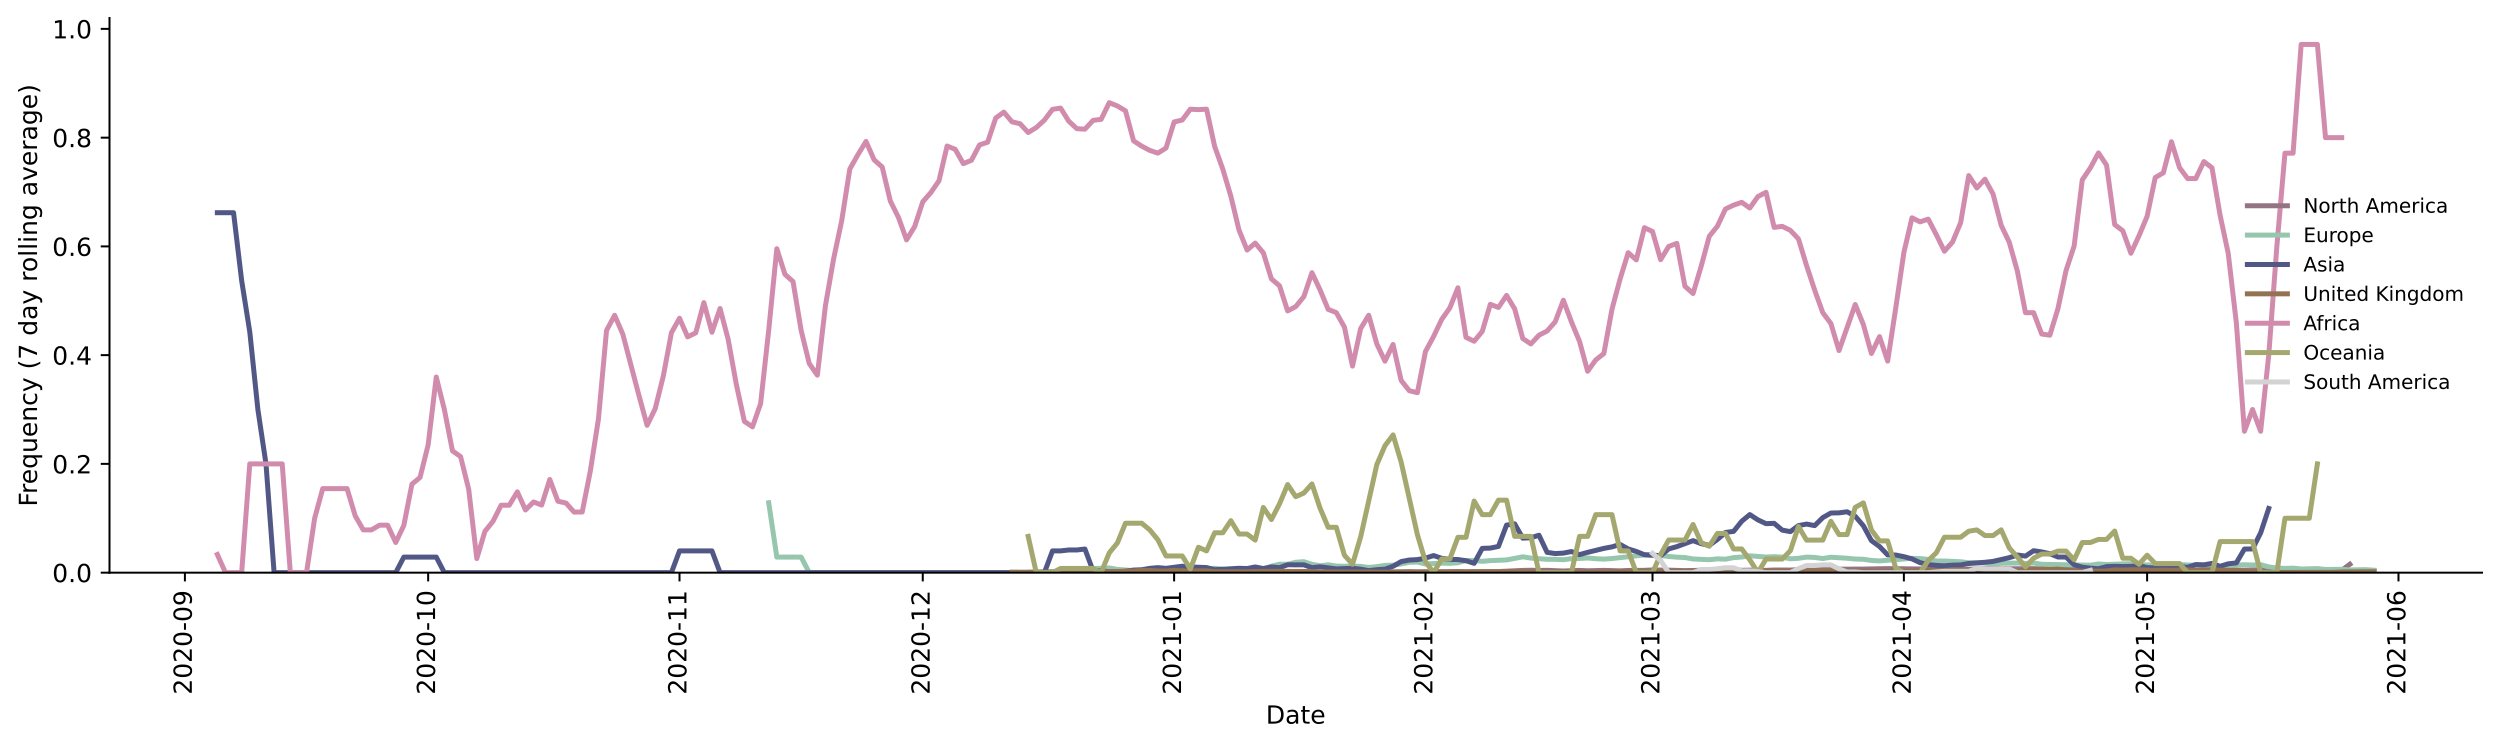 <?xml version="1.0" encoding="utf-8" standalone="no"?>
<!DOCTYPE svg PUBLIC "-//W3C//DTD SVG 1.1//EN"
  "http://www.w3.org/Graphics/SVG/1.1/DTD/svg11.dtd">
<!-- Created with matplotlib (https://matplotlib.org/) -->
<svg height="298.621pt" version="1.1" viewBox="0 0 999.581 298.621" width="999.581pt" xmlns="http://www.w3.org/2000/svg" xmlns:xlink="http://www.w3.org/1999/xlink">
 <defs>
  <style type="text/css">*{stroke-linecap:butt;stroke-linejoin:round;}</style>
 </defs>
 <g id="figure_1">
  <g id="patch_1">
   <path d="M 0 298.621 
L 999.581 298.621 
L 999.581 0 
L 0 0 
z
" style="fill:#ffffff;"/>
  </g>
  <g id="axes_1">
   <g id="patch_2">
    <path d="M 43.781 228.96 
L 992.381 228.96 
L 992.381 7.2 
L 43.781 7.2 
z
" style="fill:#ffffff;"/>
   </g>
   <g id="matplotlib.axis_1">
    <g id="xtick_1">
     <g id="line2d_1">
      <defs>
       <path d="M 0 0 
L 0 3.5 
" id="ma40502ee60" style="stroke:#000000;stroke-width:0.8;"/>
      </defs>
      <g>
       <use style="stroke:#000000;stroke-width:0.8;" x="73.932" xlink:href="#ma40502ee60" y="228.96"/>
      </g>
     </g>
     <g id="text_1">
      <!-- 2020-09 -->
      <g transform="translate(76.691 277.743)rotate(-90)scale(0.1 -0.1)">
       <defs>
        <path d="M 19.188 8.297 
L 53.609 8.297 
L 53.609 0 
L 7.328 0 
L 7.328 8.297 
Q 12.938 14.109 22.625 23.891 
Q 32.328 33.688 34.812 36.531 
Q 39.547 41.844 41.422 45.531 
Q 43.312 49.219 43.312 52.781 
Q 43.312 58.594 39.234 62.25 
Q 35.156 65.922 28.609 65.922 
Q 23.969 65.922 18.812 64.312 
Q 13.672 62.703 7.812 59.422 
L 7.812 69.391 
Q 13.766 71.781 18.938 73 
Q 24.125 74.219 28.422 74.219 
Q 39.75 74.219 46.484 68.547 
Q 53.219 62.891 53.219 53.422 
Q 53.219 48.922 51.531 44.891 
Q 49.859 40.875 45.406 35.406 
Q 44.188 33.984 37.641 27.219 
Q 31.109 20.453 19.188 8.297 
z
" id="DejaVuSans-50"/>
        <path d="M 31.781 66.406 
Q 24.172 66.406 20.328 58.906 
Q 16.5 51.422 16.5 36.375 
Q 16.5 21.391 20.328 13.891 
Q 24.172 6.391 31.781 6.391 
Q 39.453 6.391 43.281 13.891 
Q 47.125 21.391 47.125 36.375 
Q 47.125 51.422 43.281 58.906 
Q 39.453 66.406 31.781 66.406 
z
M 31.781 74.219 
Q 44.047 74.219 50.516 64.516 
Q 56.984 54.828 56.984 36.375 
Q 56.984 17.969 50.516 8.266 
Q 44.047 -1.422 31.781 -1.422 
Q 19.531 -1.422 13.062 8.266 
Q 6.594 17.969 6.594 36.375 
Q 6.594 54.828 13.062 64.516 
Q 19.531 74.219 31.781 74.219 
z
" id="DejaVuSans-48"/>
        <path d="M 4.891 31.391 
L 31.203 31.391 
L 31.203 23.391 
L 4.891 23.391 
z
" id="DejaVuSans-45"/>
        <path d="M 10.984 1.516 
L 10.984 10.5 
Q 14.703 8.734 18.5 7.812 
Q 22.312 6.891 25.984 6.891 
Q 35.75 6.891 40.891 13.453 
Q 46.047 20.016 46.781 33.406 
Q 43.953 29.203 39.594 26.953 
Q 35.25 24.703 29.984 24.703 
Q 19.047 24.703 12.672 31.312 
Q 6.297 37.938 6.297 49.422 
Q 6.297 60.641 12.938 67.422 
Q 19.578 74.219 30.609 74.219 
Q 43.266 74.219 49.922 64.516 
Q 56.594 54.828 56.594 36.375 
Q 56.594 19.141 48.406 8.859 
Q 40.234 -1.422 26.422 -1.422 
Q 22.703 -1.422 18.891 -0.688 
Q 15.094 0.047 10.984 1.516 
z
M 30.609 32.422 
Q 37.25 32.422 41.125 36.953 
Q 45.016 41.5 45.016 49.422 
Q 45.016 57.281 41.125 61.844 
Q 37.25 66.406 30.609 66.406 
Q 23.969 66.406 20.094 61.844 
Q 16.219 57.281 16.219 49.422 
Q 16.219 41.5 20.094 36.953 
Q 23.969 32.422 30.609 32.422 
z
" id="DejaVuSans-57"/>
       </defs>
       <use xlink:href="#DejaVuSans-50"/>
       <use x="63.623" xlink:href="#DejaVuSans-48"/>
       <use x="127.246" xlink:href="#DejaVuSans-50"/>
       <use x="190.869" xlink:href="#DejaVuSans-48"/>
       <use x="254.492" xlink:href="#DejaVuSans-45"/>
       <use x="290.576" xlink:href="#DejaVuSans-48"/>
       <use x="354.199" xlink:href="#DejaVuSans-57"/>
      </g>
     </g>
    </g>
    <g id="xtick_2">
     <g id="line2d_2">
      <g>
       <use style="stroke:#000000;stroke-width:0.8;" x="171.191" xlink:href="#ma40502ee60" y="228.96"/>
      </g>
     </g>
     <g id="text_2">
      <!-- 2020-10 -->
      <g transform="translate(173.95 277.743)rotate(-90)scale(0.1 -0.1)">
       <defs>
        <path d="M 12.406 8.297 
L 28.516 8.297 
L 28.516 63.922 
L 10.984 60.406 
L 10.984 69.391 
L 28.422 72.906 
L 38.281 72.906 
L 38.281 8.297 
L 54.391 8.297 
L 54.391 0 
L 12.406 0 
z
" id="DejaVuSans-49"/>
       </defs>
       <use xlink:href="#DejaVuSans-50"/>
       <use x="63.623" xlink:href="#DejaVuSans-48"/>
       <use x="127.246" xlink:href="#DejaVuSans-50"/>
       <use x="190.869" xlink:href="#DejaVuSans-48"/>
       <use x="254.492" xlink:href="#DejaVuSans-45"/>
       <use x="290.576" xlink:href="#DejaVuSans-49"/>
       <use x="354.199" xlink:href="#DejaVuSans-48"/>
      </g>
     </g>
    </g>
    <g id="xtick_3">
     <g id="line2d_3">
      <g>
       <use style="stroke:#000000;stroke-width:0.8;" x="271.692" xlink:href="#ma40502ee60" y="228.96"/>
      </g>
     </g>
     <g id="text_3">
      <!-- 2020-11 -->
      <g transform="translate(274.451 277.743)rotate(-90)scale(0.1 -0.1)">
       <use xlink:href="#DejaVuSans-50"/>
       <use x="63.623" xlink:href="#DejaVuSans-48"/>
       <use x="127.246" xlink:href="#DejaVuSans-50"/>
       <use x="190.869" xlink:href="#DejaVuSans-48"/>
       <use x="254.492" xlink:href="#DejaVuSans-45"/>
       <use x="290.576" xlink:href="#DejaVuSans-49"/>
       <use x="354.199" xlink:href="#DejaVuSans-49"/>
      </g>
     </g>
    </g>
    <g id="xtick_4">
     <g id="line2d_4">
      <g>
       <use style="stroke:#000000;stroke-width:0.8;" x="368.951" xlink:href="#ma40502ee60" y="228.96"/>
      </g>
     </g>
     <g id="text_4">
      <!-- 2020-12 -->
      <g transform="translate(371.71 277.743)rotate(-90)scale(0.1 -0.1)">
       <use xlink:href="#DejaVuSans-50"/>
       <use x="63.623" xlink:href="#DejaVuSans-48"/>
       <use x="127.246" xlink:href="#DejaVuSans-50"/>
       <use x="190.869" xlink:href="#DejaVuSans-48"/>
       <use x="254.492" xlink:href="#DejaVuSans-45"/>
       <use x="290.576" xlink:href="#DejaVuSans-49"/>
       <use x="354.199" xlink:href="#DejaVuSans-50"/>
      </g>
     </g>
    </g>
    <g id="xtick_5">
     <g id="line2d_5">
      <g>
       <use style="stroke:#000000;stroke-width:0.8;" x="469.452" xlink:href="#ma40502ee60" y="228.96"/>
      </g>
     </g>
     <g id="text_5">
      <!-- 2021-01 -->
      <g transform="translate(472.211 277.743)rotate(-90)scale(0.1 -0.1)">
       <use xlink:href="#DejaVuSans-50"/>
       <use x="63.623" xlink:href="#DejaVuSans-48"/>
       <use x="127.246" xlink:href="#DejaVuSans-50"/>
       <use x="190.869" xlink:href="#DejaVuSans-49"/>
       <use x="254.492" xlink:href="#DejaVuSans-45"/>
       <use x="290.576" xlink:href="#DejaVuSans-48"/>
       <use x="354.199" xlink:href="#DejaVuSans-49"/>
      </g>
     </g>
    </g>
    <g id="xtick_6">
     <g id="line2d_6">
      <g>
       <use style="stroke:#000000;stroke-width:0.8;" x="569.953" xlink:href="#ma40502ee60" y="228.96"/>
      </g>
     </g>
     <g id="text_6">
      <!-- 2021-02 -->
      <g transform="translate(572.712 277.743)rotate(-90)scale(0.1 -0.1)">
       <use xlink:href="#DejaVuSans-50"/>
       <use x="63.623" xlink:href="#DejaVuSans-48"/>
       <use x="127.246" xlink:href="#DejaVuSans-50"/>
       <use x="190.869" xlink:href="#DejaVuSans-49"/>
       <use x="254.492" xlink:href="#DejaVuSans-45"/>
       <use x="290.576" xlink:href="#DejaVuSans-48"/>
       <use x="354.199" xlink:href="#DejaVuSans-50"/>
      </g>
     </g>
    </g>
    <g id="xtick_7">
     <g id="line2d_7">
      <g>
       <use style="stroke:#000000;stroke-width:0.8;" x="660.728" xlink:href="#ma40502ee60" y="228.96"/>
      </g>
     </g>
     <g id="text_7">
      <!-- 2021-03 -->
      <g transform="translate(663.487 277.743)rotate(-90)scale(0.1 -0.1)">
       <defs>
        <path d="M 40.578 39.312 
Q 47.656 37.797 51.625 33 
Q 55.609 28.219 55.609 21.188 
Q 55.609 10.406 48.188 4.484 
Q 40.766 -1.422 27.094 -1.422 
Q 22.516 -1.422 17.656 -0.516 
Q 12.797 0.391 7.625 2.203 
L 7.625 11.719 
Q 11.719 9.328 16.594 8.109 
Q 21.484 6.891 26.812 6.891 
Q 36.078 6.891 40.938 10.547 
Q 45.797 14.203 45.797 21.188 
Q 45.797 27.641 41.281 31.266 
Q 36.766 34.906 28.719 34.906 
L 20.219 34.906 
L 20.219 43.016 
L 29.109 43.016 
Q 36.375 43.016 40.234 45.922 
Q 44.094 48.828 44.094 54.297 
Q 44.094 59.906 40.109 62.906 
Q 36.141 65.922 28.719 65.922 
Q 24.656 65.922 20.016 65.031 
Q 15.375 64.156 9.812 62.312 
L 9.812 71.094 
Q 15.438 72.656 20.344 73.438 
Q 25.25 74.219 29.594 74.219 
Q 40.828 74.219 47.359 69.109 
Q 53.906 64.016 53.906 55.328 
Q 53.906 49.266 50.438 45.094 
Q 46.969 40.922 40.578 39.312 
z
" id="DejaVuSans-51"/>
       </defs>
       <use xlink:href="#DejaVuSans-50"/>
       <use x="63.623" xlink:href="#DejaVuSans-48"/>
       <use x="127.246" xlink:href="#DejaVuSans-50"/>
       <use x="190.869" xlink:href="#DejaVuSans-49"/>
       <use x="254.492" xlink:href="#DejaVuSans-45"/>
       <use x="290.576" xlink:href="#DejaVuSans-48"/>
       <use x="354.199" xlink:href="#DejaVuSans-51"/>
      </g>
     </g>
    </g>
    <g id="xtick_8">
     <g id="line2d_8">
      <g>
       <use style="stroke:#000000;stroke-width:0.8;" x="761.229" xlink:href="#ma40502ee60" y="228.96"/>
      </g>
     </g>
     <g id="text_8">
      <!-- 2021-04 -->
      <g transform="translate(763.988 277.743)rotate(-90)scale(0.1 -0.1)">
       <defs>
        <path d="M 37.797 64.312 
L 12.891 25.391 
L 37.797 25.391 
z
M 35.203 72.906 
L 47.609 72.906 
L 47.609 25.391 
L 58.016 25.391 
L 58.016 17.188 
L 47.609 17.188 
L 47.609 0 
L 37.797 0 
L 37.797 17.188 
L 4.891 17.188 
L 4.891 26.703 
z
" id="DejaVuSans-52"/>
       </defs>
       <use xlink:href="#DejaVuSans-50"/>
       <use x="63.623" xlink:href="#DejaVuSans-48"/>
       <use x="127.246" xlink:href="#DejaVuSans-50"/>
       <use x="190.869" xlink:href="#DejaVuSans-49"/>
       <use x="254.492" xlink:href="#DejaVuSans-45"/>
       <use x="290.576" xlink:href="#DejaVuSans-48"/>
       <use x="354.199" xlink:href="#DejaVuSans-52"/>
      </g>
     </g>
    </g>
    <g id="xtick_9">
     <g id="line2d_9">
      <g>
       <use style="stroke:#000000;stroke-width:0.8;" x="858.488" xlink:href="#ma40502ee60" y="228.96"/>
      </g>
     </g>
     <g id="text_9">
      <!-- 2021-05 -->
      <g transform="translate(861.247 277.743)rotate(-90)scale(0.1 -0.1)">
       <defs>
        <path d="M 10.797 72.906 
L 49.516 72.906 
L 49.516 64.594 
L 19.828 64.594 
L 19.828 46.734 
Q 21.969 47.469 24.109 47.828 
Q 26.266 48.188 28.422 48.188 
Q 40.625 48.188 47.75 41.5 
Q 54.891 34.812 54.891 23.391 
Q 54.891 11.625 47.562 5.094 
Q 40.234 -1.422 26.906 -1.422 
Q 22.312 -1.422 17.547 -0.641 
Q 12.797 0.141 7.719 1.703 
L 7.719 11.625 
Q 12.109 9.234 16.797 8.062 
Q 21.484 6.891 26.703 6.891 
Q 35.156 6.891 40.078 11.328 
Q 45.016 15.766 45.016 23.391 
Q 45.016 31 40.078 35.438 
Q 35.156 39.891 26.703 39.891 
Q 22.75 39.891 18.812 39.016 
Q 14.891 38.141 10.797 36.281 
z
" id="DejaVuSans-53"/>
       </defs>
       <use xlink:href="#DejaVuSans-50"/>
       <use x="63.623" xlink:href="#DejaVuSans-48"/>
       <use x="127.246" xlink:href="#DejaVuSans-50"/>
       <use x="190.869" xlink:href="#DejaVuSans-49"/>
       <use x="254.492" xlink:href="#DejaVuSans-45"/>
       <use x="290.576" xlink:href="#DejaVuSans-48"/>
       <use x="354.199" xlink:href="#DejaVuSans-53"/>
      </g>
     </g>
    </g>
    <g id="xtick_10">
     <g id="line2d_10">
      <g>
       <use style="stroke:#000000;stroke-width:0.8;" x="958.989" xlink:href="#ma40502ee60" y="228.96"/>
      </g>
     </g>
     <g id="text_10">
      <!-- 2021-06 -->
      <g transform="translate(961.748 277.743)rotate(-90)scale(0.1 -0.1)">
       <defs>
        <path d="M 33.016 40.375 
Q 26.375 40.375 22.484 35.828 
Q 18.609 31.297 18.609 23.391 
Q 18.609 15.531 22.484 10.953 
Q 26.375 6.391 33.016 6.391 
Q 39.656 6.391 43.531 10.953 
Q 47.406 15.531 47.406 23.391 
Q 47.406 31.297 43.531 35.828 
Q 39.656 40.375 33.016 40.375 
z
M 52.594 71.297 
L 52.594 62.312 
Q 48.875 64.062 45.094 64.984 
Q 41.312 65.922 37.594 65.922 
Q 27.828 65.922 22.672 59.328 
Q 17.531 52.734 16.797 39.406 
Q 19.672 43.656 24.016 45.922 
Q 28.375 48.188 33.594 48.188 
Q 44.578 48.188 50.953 41.516 
Q 57.328 34.859 57.328 23.391 
Q 57.328 12.156 50.688 5.359 
Q 44.047 -1.422 33.016 -1.422 
Q 20.359 -1.422 13.672 8.266 
Q 6.984 17.969 6.984 36.375 
Q 6.984 53.656 15.188 63.938 
Q 23.391 74.219 37.203 74.219 
Q 40.922 74.219 44.703 73.484 
Q 48.484 72.75 52.594 71.297 
z
" id="DejaVuSans-54"/>
       </defs>
       <use xlink:href="#DejaVuSans-50"/>
       <use x="63.623" xlink:href="#DejaVuSans-48"/>
       <use x="127.246" xlink:href="#DejaVuSans-50"/>
       <use x="190.869" xlink:href="#DejaVuSans-49"/>
       <use x="254.492" xlink:href="#DejaVuSans-45"/>
       <use x="290.576" xlink:href="#DejaVuSans-48"/>
       <use x="354.199" xlink:href="#DejaVuSans-54"/>
      </g>
     </g>
    </g>
    <g id="text_11">
     <!-- Date -->
     <g transform="translate(506.13 289.341)scale(0.1 -0.1)">
      <defs>
       <path d="M 19.672 64.797 
L 19.672 8.109 
L 31.594 8.109 
Q 46.688 8.109 53.688 14.938 
Q 60.688 21.781 60.688 36.531 
Q 60.688 51.172 53.688 57.984 
Q 46.688 64.797 31.594 64.797 
z
M 9.812 72.906 
L 30.078 72.906 
Q 51.266 72.906 61.172 64.094 
Q 71.094 55.281 71.094 36.531 
Q 71.094 17.672 61.125 8.828 
Q 51.172 0 30.078 0 
L 9.812 0 
z
" id="DejaVuSans-68"/>
       <path d="M 34.281 27.484 
Q 23.391 27.484 19.188 25 
Q 14.984 22.516 14.984 16.5 
Q 14.984 11.719 18.141 8.906 
Q 21.297 6.109 26.703 6.109 
Q 34.188 6.109 38.703 11.406 
Q 43.219 16.703 43.219 25.484 
L 43.219 27.484 
z
M 52.203 31.203 
L 52.203 0 
L 43.219 0 
L 43.219 8.297 
Q 40.141 3.328 35.547 0.953 
Q 30.953 -1.422 24.312 -1.422 
Q 15.922 -1.422 10.953 3.297 
Q 6 8.016 6 15.922 
Q 6 25.141 12.172 29.828 
Q 18.359 34.516 30.609 34.516 
L 43.219 34.516 
L 43.219 35.406 
Q 43.219 41.609 39.141 45 
Q 35.062 48.391 27.688 48.391 
Q 23 48.391 18.547 47.266 
Q 14.109 46.141 10.016 43.891 
L 10.016 52.203 
Q 14.938 54.109 19.578 55.047 
Q 24.219 56 28.609 56 
Q 40.484 56 46.344 49.844 
Q 52.203 43.703 52.203 31.203 
z
" id="DejaVuSans-97"/>
       <path d="M 18.312 70.219 
L 18.312 54.688 
L 36.812 54.688 
L 36.812 47.703 
L 18.312 47.703 
L 18.312 18.016 
Q 18.312 11.328 20.141 9.422 
Q 21.969 7.516 27.594 7.516 
L 36.812 7.516 
L 36.812 0 
L 27.594 0 
Q 17.188 0 13.234 3.875 
Q 9.281 7.766 9.281 18.016 
L 9.281 47.703 
L 2.688 47.703 
L 2.688 54.688 
L 9.281 54.688 
L 9.281 70.219 
z
" id="DejaVuSans-116"/>
       <path d="M 56.203 29.594 
L 56.203 25.203 
L 14.891 25.203 
Q 15.484 15.922 20.484 11.062 
Q 25.484 6.203 34.422 6.203 
Q 39.594 6.203 44.453 7.469 
Q 49.312 8.734 54.109 11.281 
L 54.109 2.781 
Q 49.266 0.734 44.188 -0.344 
Q 39.109 -1.422 33.891 -1.422 
Q 20.797 -1.422 13.156 6.188 
Q 5.516 13.812 5.516 26.812 
Q 5.516 40.234 12.766 48.109 
Q 20.016 56 32.328 56 
Q 43.359 56 49.781 48.891 
Q 56.203 41.797 56.203 29.594 
z
M 47.219 32.234 
Q 47.125 39.594 43.094 43.984 
Q 39.062 48.391 32.422 48.391 
Q 24.906 48.391 20.391 44.141 
Q 15.875 39.891 15.188 32.172 
z
" id="DejaVuSans-101"/>
      </defs>
      <use xlink:href="#DejaVuSans-68"/>
      <use x="77.002" xlink:href="#DejaVuSans-97"/>
      <use x="138.281" xlink:href="#DejaVuSans-116"/>
      <use x="177.49" xlink:href="#DejaVuSans-101"/>
     </g>
    </g>
   </g>
   <g id="matplotlib.axis_2">
    <g id="ytick_1">
     <g id="line2d_11">
      <defs>
       <path d="M 0 0 
L -3.5 0 
" id="m2e28110718" style="stroke:#000000;stroke-width:0.8;"/>
      </defs>
      <g>
       <use style="stroke:#000000;stroke-width:0.8;" x="43.781" xlink:href="#m2e28110718" y="228.96"/>
      </g>
     </g>
     <g id="text_12">
      <!-- 0.0 -->
      <g transform="translate(20.878 232.759)scale(0.1 -0.1)">
       <defs>
        <path d="M 10.688 12.406 
L 21 12.406 
L 21 0 
L 10.688 0 
z
" id="DejaVuSans-46"/>
       </defs>
       <use xlink:href="#DejaVuSans-48"/>
       <use x="63.623" xlink:href="#DejaVuSans-46"/>
       <use x="95.41" xlink:href="#DejaVuSans-48"/>
      </g>
     </g>
    </g>
    <g id="ytick_2">
     <g id="line2d_12">
      <g>
       <use style="stroke:#000000;stroke-width:0.8;" x="43.781" xlink:href="#m2e28110718" y="185.478"/>
      </g>
     </g>
     <g id="text_13">
      <!-- 0.2 -->
      <g transform="translate(20.878 189.277)scale(0.1 -0.1)">
       <use xlink:href="#DejaVuSans-48"/>
       <use x="63.623" xlink:href="#DejaVuSans-46"/>
       <use x="95.41" xlink:href="#DejaVuSans-50"/>
      </g>
     </g>
    </g>
    <g id="ytick_3">
     <g id="line2d_13">
      <g>
       <use style="stroke:#000000;stroke-width:0.8;" x="43.781" xlink:href="#m2e28110718" y="141.995"/>
      </g>
     </g>
     <g id="text_14">
      <!-- 0.4 -->
      <g transform="translate(20.878 145.795)scale(0.1 -0.1)">
       <use xlink:href="#DejaVuSans-48"/>
       <use x="63.623" xlink:href="#DejaVuSans-46"/>
       <use x="95.41" xlink:href="#DejaVuSans-52"/>
      </g>
     </g>
    </g>
    <g id="ytick_4">
     <g id="line2d_14">
      <g>
       <use style="stroke:#000000;stroke-width:0.8;" x="43.781" xlink:href="#m2e28110718" y="98.513"/>
      </g>
     </g>
     <g id="text_15">
      <!-- 0.6 -->
      <g transform="translate(20.878 102.312)scale(0.1 -0.1)">
       <use xlink:href="#DejaVuSans-48"/>
       <use x="63.623" xlink:href="#DejaVuSans-46"/>
       <use x="95.41" xlink:href="#DejaVuSans-54"/>
      </g>
     </g>
    </g>
    <g id="ytick_5">
     <g id="line2d_15">
      <g>
       <use style="stroke:#000000;stroke-width:0.8;" x="43.781" xlink:href="#m2e28110718" y="55.031"/>
      </g>
     </g>
     <g id="text_16">
      <!-- 0.8 -->
      <g transform="translate(20.878 58.83)scale(0.1 -0.1)">
       <defs>
        <path d="M 31.781 34.625 
Q 24.75 34.625 20.719 30.859 
Q 16.703 27.094 16.703 20.516 
Q 16.703 13.922 20.719 10.156 
Q 24.75 6.391 31.781 6.391 
Q 38.812 6.391 42.859 10.172 
Q 46.922 13.969 46.922 20.516 
Q 46.922 27.094 42.891 30.859 
Q 38.875 34.625 31.781 34.625 
z
M 21.922 38.812 
Q 15.578 40.375 12.031 44.719 
Q 8.5 49.078 8.5 55.328 
Q 8.5 64.062 14.719 69.141 
Q 20.953 74.219 31.781 74.219 
Q 42.672 74.219 48.875 69.141 
Q 55.078 64.062 55.078 55.328 
Q 55.078 49.078 51.531 44.719 
Q 48 40.375 41.703 38.812 
Q 48.828 37.156 52.797 32.312 
Q 56.781 27.484 56.781 20.516 
Q 56.781 9.906 50.312 4.234 
Q 43.844 -1.422 31.781 -1.422 
Q 19.734 -1.422 13.25 4.234 
Q 6.781 9.906 6.781 20.516 
Q 6.781 27.484 10.781 32.312 
Q 14.797 37.156 21.922 38.812 
z
M 18.312 54.391 
Q 18.312 48.734 21.844 45.562 
Q 25.391 42.391 31.781 42.391 
Q 38.141 42.391 41.719 45.562 
Q 45.312 48.734 45.312 54.391 
Q 45.312 60.062 41.719 63.234 
Q 38.141 66.406 31.781 66.406 
Q 25.391 66.406 21.844 63.234 
Q 18.312 60.062 18.312 54.391 
z
" id="DejaVuSans-56"/>
       </defs>
       <use xlink:href="#DejaVuSans-48"/>
       <use x="63.623" xlink:href="#DejaVuSans-46"/>
       <use x="95.41" xlink:href="#DejaVuSans-56"/>
      </g>
     </g>
    </g>
    <g id="ytick_6">
     <g id="line2d_16">
      <g>
       <use style="stroke:#000000;stroke-width:0.8;" x="43.781" xlink:href="#m2e28110718" y="11.548"/>
      </g>
     </g>
     <g id="text_17">
      <!-- 1.0 -->
      <g transform="translate(20.878 15.347)scale(0.1 -0.1)">
       <use xlink:href="#DejaVuSans-49"/>
       <use x="63.623" xlink:href="#DejaVuSans-46"/>
       <use x="95.41" xlink:href="#DejaVuSans-48"/>
      </g>
     </g>
    </g>
    <g id="text_18">
     <!-- Frequency (7 day rolling average) -->
     <g transform="translate(14.798 202.529)rotate(-90)scale(0.1 -0.1)">
      <defs>
       <path d="M 9.812 72.906 
L 51.703 72.906 
L 51.703 64.594 
L 19.672 64.594 
L 19.672 43.109 
L 48.578 43.109 
L 48.578 34.812 
L 19.672 34.812 
L 19.672 0 
L 9.812 0 
z
" id="DejaVuSans-70"/>
       <path d="M 41.109 46.297 
Q 39.594 47.172 37.812 47.578 
Q 36.031 48 33.891 48 
Q 26.266 48 22.188 43.047 
Q 18.109 38.094 18.109 28.812 
L 18.109 0 
L 9.078 0 
L 9.078 54.688 
L 18.109 54.688 
L 18.109 46.188 
Q 20.953 51.172 25.484 53.578 
Q 30.031 56 36.531 56 
Q 37.453 56 38.578 55.875 
Q 39.703 55.766 41.062 55.516 
z
" id="DejaVuSans-114"/>
       <path d="M 14.797 27.297 
Q 14.797 17.391 18.875 11.75 
Q 22.953 6.109 30.078 6.109 
Q 37.203 6.109 41.297 11.75 
Q 45.406 17.391 45.406 27.297 
Q 45.406 37.203 41.297 42.844 
Q 37.203 48.484 30.078 48.484 
Q 22.953 48.484 18.875 42.844 
Q 14.797 37.203 14.797 27.297 
z
M 45.406 8.203 
Q 42.578 3.328 38.25 0.953 
Q 33.938 -1.422 27.875 -1.422 
Q 17.969 -1.422 11.734 6.484 
Q 5.516 14.406 5.516 27.297 
Q 5.516 40.188 11.734 48.094 
Q 17.969 56 27.875 56 
Q 33.938 56 38.25 53.625 
Q 42.578 51.266 45.406 46.391 
L 45.406 54.688 
L 54.391 54.688 
L 54.391 -20.797 
L 45.406 -20.797 
z
" id="DejaVuSans-113"/>
       <path d="M 8.5 21.578 
L 8.5 54.688 
L 17.484 54.688 
L 17.484 21.922 
Q 17.484 14.156 20.5 10.266 
Q 23.531 6.391 29.594 6.391 
Q 36.859 6.391 41.078 11.031 
Q 45.312 15.672 45.312 23.688 
L 45.312 54.688 
L 54.297 54.688 
L 54.297 0 
L 45.312 0 
L 45.312 8.406 
Q 42.047 3.422 37.719 1 
Q 33.406 -1.422 27.688 -1.422 
Q 18.266 -1.422 13.375 4.438 
Q 8.5 10.297 8.5 21.578 
z
M 31.109 56 
z
" id="DejaVuSans-117"/>
       <path d="M 54.891 33.016 
L 54.891 0 
L 45.906 0 
L 45.906 32.719 
Q 45.906 40.484 42.875 44.328 
Q 39.844 48.188 33.797 48.188 
Q 26.516 48.188 22.312 43.547 
Q 18.109 38.922 18.109 30.906 
L 18.109 0 
L 9.078 0 
L 9.078 54.688 
L 18.109 54.688 
L 18.109 46.188 
Q 21.344 51.125 25.703 53.562 
Q 30.078 56 35.797 56 
Q 45.219 56 50.047 50.172 
Q 54.891 44.344 54.891 33.016 
z
" id="DejaVuSans-110"/>
       <path d="M 48.781 52.594 
L 48.781 44.188 
Q 44.969 46.297 41.141 47.344 
Q 37.312 48.391 33.406 48.391 
Q 24.656 48.391 19.812 42.844 
Q 14.984 37.312 14.984 27.297 
Q 14.984 17.281 19.812 11.734 
Q 24.656 6.203 33.406 6.203 
Q 37.312 6.203 41.141 7.25 
Q 44.969 8.297 48.781 10.406 
L 48.781 2.094 
Q 45.016 0.344 40.984 -0.531 
Q 36.969 -1.422 32.422 -1.422 
Q 20.062 -1.422 12.781 6.344 
Q 5.516 14.109 5.516 27.297 
Q 5.516 40.672 12.859 48.328 
Q 20.219 56 33.016 56 
Q 37.156 56 41.109 55.141 
Q 45.062 54.297 48.781 52.594 
z
" id="DejaVuSans-99"/>
       <path d="M 32.172 -5.078 
Q 28.375 -14.844 24.75 -17.812 
Q 21.141 -20.797 15.094 -20.797 
L 7.906 -20.797 
L 7.906 -13.281 
L 13.188 -13.281 
Q 16.891 -13.281 18.938 -11.516 
Q 21 -9.766 23.484 -3.219 
L 25.094 0.875 
L 2.984 54.688 
L 12.5 54.688 
L 29.594 11.922 
L 46.688 54.688 
L 56.203 54.688 
z
" id="DejaVuSans-121"/>
       <path id="DejaVuSans-32"/>
       <path d="M 31 75.875 
Q 24.469 64.656 21.281 53.656 
Q 18.109 42.672 18.109 31.391 
Q 18.109 20.125 21.312 9.062 
Q 24.516 -2 31 -13.188 
L 23.188 -13.188 
Q 15.875 -1.703 12.234 9.375 
Q 8.594 20.453 8.594 31.391 
Q 8.594 42.281 12.203 53.312 
Q 15.828 64.359 23.188 75.875 
z
" id="DejaVuSans-40"/>
       <path d="M 8.203 72.906 
L 55.078 72.906 
L 55.078 68.703 
L 28.609 0 
L 18.312 0 
L 43.219 64.594 
L 8.203 64.594 
z
" id="DejaVuSans-55"/>
       <path d="M 45.406 46.391 
L 45.406 75.984 
L 54.391 75.984 
L 54.391 0 
L 45.406 0 
L 45.406 8.203 
Q 42.578 3.328 38.25 0.953 
Q 33.938 -1.422 27.875 -1.422 
Q 17.969 -1.422 11.734 6.484 
Q 5.516 14.406 5.516 27.297 
Q 5.516 40.188 11.734 48.094 
Q 17.969 56 27.875 56 
Q 33.938 56 38.25 53.625 
Q 42.578 51.266 45.406 46.391 
z
M 14.797 27.297 
Q 14.797 17.391 18.875 11.75 
Q 22.953 6.109 30.078 6.109 
Q 37.203 6.109 41.297 11.75 
Q 45.406 17.391 45.406 27.297 
Q 45.406 37.203 41.297 42.844 
Q 37.203 48.484 30.078 48.484 
Q 22.953 48.484 18.875 42.844 
Q 14.797 37.203 14.797 27.297 
z
" id="DejaVuSans-100"/>
       <path d="M 30.609 48.391 
Q 23.391 48.391 19.188 42.75 
Q 14.984 37.109 14.984 27.297 
Q 14.984 17.484 19.156 11.844 
Q 23.344 6.203 30.609 6.203 
Q 37.797 6.203 41.984 11.859 
Q 46.188 17.531 46.188 27.297 
Q 46.188 37.016 41.984 42.703 
Q 37.797 48.391 30.609 48.391 
z
M 30.609 56 
Q 42.328 56 49.016 48.375 
Q 55.719 40.766 55.719 27.297 
Q 55.719 13.875 49.016 6.219 
Q 42.328 -1.422 30.609 -1.422 
Q 18.844 -1.422 12.172 6.219 
Q 5.516 13.875 5.516 27.297 
Q 5.516 40.766 12.172 48.375 
Q 18.844 56 30.609 56 
z
" id="DejaVuSans-111"/>
       <path d="M 9.422 75.984 
L 18.406 75.984 
L 18.406 0 
L 9.422 0 
z
" id="DejaVuSans-108"/>
       <path d="M 9.422 54.688 
L 18.406 54.688 
L 18.406 0 
L 9.422 0 
z
M 9.422 75.984 
L 18.406 75.984 
L 18.406 64.594 
L 9.422 64.594 
z
" id="DejaVuSans-105"/>
       <path d="M 45.406 27.984 
Q 45.406 37.75 41.375 43.109 
Q 37.359 48.484 30.078 48.484 
Q 22.859 48.484 18.828 43.109 
Q 14.797 37.75 14.797 27.984 
Q 14.797 18.266 18.828 12.891 
Q 22.859 7.516 30.078 7.516 
Q 37.359 7.516 41.375 12.891 
Q 45.406 18.266 45.406 27.984 
z
M 54.391 6.781 
Q 54.391 -7.172 48.188 -13.984 
Q 42 -20.797 29.203 -20.797 
Q 24.469 -20.797 20.266 -20.094 
Q 16.062 -19.391 12.109 -17.922 
L 12.109 -9.188 
Q 16.062 -11.328 19.922 -12.344 
Q 23.781 -13.375 27.781 -13.375 
Q 36.625 -13.375 41.016 -8.766 
Q 45.406 -4.156 45.406 5.172 
L 45.406 9.625 
Q 42.625 4.781 38.281 2.391 
Q 33.938 0 27.875 0 
Q 17.828 0 11.672 7.656 
Q 5.516 15.328 5.516 27.984 
Q 5.516 40.672 11.672 48.328 
Q 17.828 56 27.875 56 
Q 33.938 56 38.281 53.609 
Q 42.625 51.219 45.406 46.391 
L 45.406 54.688 
L 54.391 54.688 
z
" id="DejaVuSans-103"/>
       <path d="M 2.984 54.688 
L 12.5 54.688 
L 29.594 8.797 
L 46.688 54.688 
L 56.203 54.688 
L 35.688 0 
L 23.484 0 
z
" id="DejaVuSans-118"/>
       <path d="M 8.016 75.875 
L 15.828 75.875 
Q 23.141 64.359 26.781 53.312 
Q 30.422 42.281 30.422 31.391 
Q 30.422 20.453 26.781 9.375 
Q 23.141 -1.703 15.828 -13.188 
L 8.016 -13.188 
Q 14.5 -2 17.703 9.062 
Q 20.906 20.125 20.906 31.391 
Q 20.906 42.672 17.703 53.656 
Q 14.5 64.656 8.016 75.875 
z
" id="DejaVuSans-41"/>
      </defs>
      <use xlink:href="#DejaVuSans-70"/>
      <use x="50.27" xlink:href="#DejaVuSans-114"/>
      <use x="89.133" xlink:href="#DejaVuSans-101"/>
      <use x="150.656" xlink:href="#DejaVuSans-113"/>
      <use x="214.133" xlink:href="#DejaVuSans-117"/>
      <use x="277.512" xlink:href="#DejaVuSans-101"/>
      <use x="339.035" xlink:href="#DejaVuSans-110"/>
      <use x="402.414" xlink:href="#DejaVuSans-99"/>
      <use x="457.395" xlink:href="#DejaVuSans-121"/>
      <use x="516.574" xlink:href="#DejaVuSans-32"/>
      <use x="548.361" xlink:href="#DejaVuSans-40"/>
      <use x="587.375" xlink:href="#DejaVuSans-55"/>
      <use x="650.998" xlink:href="#DejaVuSans-32"/>
      <use x="682.785" xlink:href="#DejaVuSans-100"/>
      <use x="746.262" xlink:href="#DejaVuSans-97"/>
      <use x="807.541" xlink:href="#DejaVuSans-121"/>
      <use x="866.721" xlink:href="#DejaVuSans-32"/>
      <use x="898.508" xlink:href="#DejaVuSans-114"/>
      <use x="937.371" xlink:href="#DejaVuSans-111"/>
      <use x="998.553" xlink:href="#DejaVuSans-108"/>
      <use x="1026.336" xlink:href="#DejaVuSans-108"/>
      <use x="1054.119" xlink:href="#DejaVuSans-105"/>
      <use x="1081.902" xlink:href="#DejaVuSans-110"/>
      <use x="1145.281" xlink:href="#DejaVuSans-103"/>
      <use x="1208.758" xlink:href="#DejaVuSans-32"/>
      <use x="1240.545" xlink:href="#DejaVuSans-97"/>
      <use x="1301.824" xlink:href="#DejaVuSans-118"/>
      <use x="1361.004" xlink:href="#DejaVuSans-101"/>
      <use x="1422.527" xlink:href="#DejaVuSans-114"/>
      <use x="1463.641" xlink:href="#DejaVuSans-97"/>
      <use x="1524.92" xlink:href="#DejaVuSans-103"/>
      <use x="1588.396" xlink:href="#DejaVuSans-101"/>
      <use x="1649.92" xlink:href="#DejaVuSans-41"/>
     </g>
    </g>
   </g>
   <g id="line2d_17">
    <path clip-path="url(#p06574deacb)" d="M 459.726 228.073 
L 462.968 228.96 
L 492.146 228.874 
L 508.355 228.809 
L 527.807 228.848 
L 544.017 228.849 
L 550.501 228.825 
L 556.985 228.695 
L 563.469 228.582 
L 566.711 228.683 
L 579.679 228.585 
L 582.921 228.496 
L 586.163 228.621 
L 599.13 228.53 
L 608.856 228.069 
L 612.098 228.005 
L 615.34 228.086 
L 618.582 228.041 
L 625.066 228.304 
L 631.55 228.072 
L 634.792 228.221 
L 641.276 228.061 
L 647.76 228.247 
L 651.002 228.093 
L 657.486 228.038 
L 660.728 227.89 
L 667.212 227.964 
L 673.696 228.17 
L 689.906 227.788 
L 693.148 227.986 
L 696.39 228.032 
L 699.631 227.965 
L 706.115 228.048 
L 709.357 227.917 
L 715.841 227.933 
L 722.325 227.636 
L 745.019 227.537 
L 754.745 227.35 
L 767.713 227.496 
L 770.955 227.697 
L 780.681 227.772 
L 796.891 227.329 
L 800.133 227.459 
L 813.1 227.356 
L 816.342 227.439 
L 819.584 227.362 
L 829.31 227.728 
L 832.552 227.62 
L 835.794 227.816 
L 842.278 227.861 
L 848.762 227.864 
L 858.488 227.538 
L 881.182 227.613 
L 887.666 227.727 
L 890.908 228.008 
L 894.15 227.925 
L 897.392 227.98 
L 900.634 227.829 
L 907.117 227.825 
L 913.601 227.932 
L 923.327 228.109 
L 929.811 228.497 
L 933.053 228.597 
L 936.295 228.024 
L 939.537 225.609 
L 939.537 225.609 
" style="fill:none;stroke:#947383;stroke-linecap:square;stroke-width:2;"/>
   </g>
   <g id="line2d_18">
    <path clip-path="url(#p06574deacb)" d="M 307.353 201.007 
L 310.595 222.748 
L 320.321 222.748 
L 323.563 228.96 
L 407.854 228.96 
L 417.58 228.602 
L 427.306 228.572 
L 433.79 227.891 
L 437.032 227.339 
L 443.516 227.086 
L 446.758 227.662 
L 453.242 228.147 
L 462.968 227.752 
L 469.452 228.031 
L 472.694 227.712 
L 482.42 227.631 
L 485.662 227.206 
L 488.904 227.646 
L 492.146 227.893 
L 498.629 227.337 
L 501.871 227.786 
L 505.113 227.498 
L 508.355 226.403 
L 511.597 225.591 
L 514.839 225.592 
L 518.081 224.805 
L 521.323 224.588 
L 524.565 225.638 
L 527.807 226.216 
L 531.049 225.843 
L 534.291 226.337 
L 537.533 226.419 
L 540.775 226.318 
L 544.017 226.454 
L 547.259 226.875 
L 550.501 226.57 
L 553.743 226.073 
L 556.985 225.958 
L 560.227 225.488 
L 563.469 224.811 
L 566.711 224.732 
L 569.953 225.519 
L 576.437 225.151 
L 579.679 225.245 
L 582.921 225.007 
L 586.163 224.112 
L 589.405 224.121 
L 592.647 224.434 
L 595.888 224.146 
L 602.372 223.881 
L 608.856 222.637 
L 612.098 223.139 
L 618.582 223.623 
L 621.824 223.633 
L 625.066 223.79 
L 628.308 223.369 
L 631.55 223.294 
L 634.792 223.1 
L 638.034 223.384 
L 641.276 223.55 
L 644.518 223.318 
L 654.244 222.245 
L 657.486 221.896 
L 660.728 222.133 
L 663.97 222.104 
L 667.212 222.497 
L 670.454 222.771 
L 673.696 222.921 
L 676.938 223.491 
L 683.422 223.792 
L 686.664 223.443 
L 689.906 223.573 
L 693.148 222.952 
L 696.39 222.714 
L 699.631 222.229 
L 706.115 222.73 
L 709.357 222.581 
L 712.599 222.768 
L 715.841 223.429 
L 719.083 223.232 
L 722.325 222.747 
L 725.567 222.882 
L 728.809 223.321 
L 732.051 222.802 
L 738.535 223.206 
L 741.777 223.517 
L 745.019 223.619 
L 748.261 224.089 
L 751.503 224.278 
L 764.471 223.238 
L 767.713 223.348 
L 770.955 223.659 
L 774.197 224.308 
L 777.439 224.315 
L 783.923 224.612 
L 787.165 224.985 
L 793.649 225.145 
L 796.891 225.52 
L 800.133 225.223 
L 806.616 225.12 
L 809.858 225.307 
L 813.1 225.088 
L 816.342 225.626 
L 835.794 225.99 
L 839.036 225.499 
L 842.278 225.726 
L 848.762 225.473 
L 852.004 225.395 
L 855.246 225.903 
L 858.488 225.86 
L 864.972 226.31 
L 871.456 225.773 
L 877.94 226.01 
L 881.182 225.967 
L 884.424 226.53 
L 887.666 226.919 
L 890.908 226.007 
L 897.392 225.813 
L 900.634 225.914 
L 903.876 225.784 
L 907.117 226.675 
L 910.359 227.117 
L 913.601 227.276 
L 916.843 227.165 
L 920.085 227.509 
L 926.569 227.336 
L 929.811 227.692 
L 936.295 227.628 
L 939.537 227.867 
L 946.021 227.781 
L 949.263 227.985 
L 949.263 227.985 
" style="fill:none;stroke:#96c6ad;stroke-linecap:square;stroke-width:2;"/>
   </g>
   <g id="line2d_19">
    <path clip-path="url(#p06574deacb)" d="M 86.899 85.039 
L 93.383 85.039 
L 96.625 112.215 
L 99.867 132.678 
L 103.109 163.736 
L 106.351 185.478 
L 109.593 228.96 
L 158.223 228.96 
L 161.465 222.748 
L 174.433 222.748 
L 177.675 228.96 
L 268.45 228.96 
L 271.692 220.264 
L 284.66 220.264 
L 287.901 228.96 
L 417.58 228.96 
L 420.822 220.264 
L 424.064 220.264 
L 427.306 219.898 
L 430.548 219.898 
L 433.79 219.523 
L 437.032 228.22 
L 440.274 228.22 
L 443.516 228.585 
L 446.758 228.585 
L 450 228.42 
L 453.242 227.931 
L 456.484 227.818 
L 459.726 227.242 
L 462.968 226.956 
L 466.21 227.244 
L 472.694 226.398 
L 475.936 226.687 
L 482.42 226.927 
L 485.662 227.797 
L 495.387 227.218 
L 498.629 227.314 
L 501.871 226.691 
L 505.113 227.326 
L 508.355 226.67 
L 511.597 226.979 
L 514.839 225.815 
L 521.323 225.847 
L 524.565 226.975 
L 527.807 226.633 
L 534.291 227.471 
L 540.775 227.217 
L 544.017 227.56 
L 547.259 228.169 
L 550.501 227.776 
L 553.743 227.57 
L 556.985 226.425 
L 560.227 224.535 
L 563.469 223.915 
L 566.711 223.75 
L 569.953 223.162 
L 573.195 222.133 
L 576.437 223.222 
L 579.679 223.711 
L 582.921 223.717 
L 586.163 224.199 
L 589.405 225.232 
L 592.647 219.26 
L 595.888 219.145 
L 599.13 218.479 
L 602.372 209.947 
L 605.614 209.456 
L 608.856 215.173 
L 612.098 215.012 
L 615.34 214.004 
L 618.582 220.856 
L 621.824 221.331 
L 625.066 221.161 
L 628.308 220.517 
L 631.55 221.759 
L 634.792 220.854 
L 641.276 219.264 
L 644.518 218.652 
L 647.76 217.697 
L 651.002 219.477 
L 654.244 220.49 
L 657.486 221.793 
L 660.728 221.944 
L 663.97 222.224 
L 667.212 219.469 
L 670.454 218.561 
L 676.938 216.167 
L 680.18 217.377 
L 683.422 218.07 
L 686.664 215.694 
L 689.906 212.899 
L 693.148 212.46 
L 696.39 208.419 
L 699.631 205.746 
L 702.873 207.867 
L 706.115 209.379 
L 709.357 209.243 
L 712.599 211.963 
L 715.841 212.56 
L 719.083 210.147 
L 722.325 209.539 
L 725.567 210.161 
L 728.809 206.962 
L 732.051 205.12 
L 735.293 205.055 
L 738.535 204.626 
L 741.777 206.406 
L 745.019 210.202 
L 748.261 216.171 
L 751.503 218.518 
L 754.745 221.872 
L 757.987 221.921 
L 761.229 222.572 
L 764.471 223.451 
L 767.713 224.979 
L 770.955 225.697 
L 774.197 226.07 
L 777.439 226.203 
L 780.681 225.966 
L 783.923 225.877 
L 787.165 225.306 
L 793.649 224.818 
L 796.891 224.462 
L 803.374 222.976 
L 806.616 221.911 
L 809.858 222.349 
L 813.1 220.192 
L 816.342 220.677 
L 819.584 221.377 
L 822.826 222.712 
L 826.068 222.736 
L 829.31 225.825 
L 832.552 226.776 
L 835.794 227.152 
L 839.036 227.393 
L 842.278 226.552 
L 845.52 226.438 
L 848.762 226.528 
L 852.004 226.457 
L 855.246 226.167 
L 858.488 226.928 
L 861.73 227.068 
L 864.972 226.886 
L 868.214 227.109 
L 871.456 226.578 
L 874.698 226.835 
L 877.94 225.728 
L 881.182 225.85 
L 884.424 225.269 
L 887.666 226.427 
L 890.908 225.435 
L 894.15 225.074 
L 897.392 219.534 
L 900.634 219.481 
L 903.876 213.086 
L 907.117 203.303 
L 907.117 203.303 
" style="fill:none;stroke:#525886;stroke-linecap:square;stroke-width:2;"/>
   </g>
   <g id="line2d_20">
    <path clip-path="url(#p06574deacb)" d="M 404.612 228.783 
L 411.096 228.787 
L 427.306 228.692 
L 433.79 228.79 
L 453.242 228.345 
L 456.484 228.082 
L 459.726 228.108 
L 462.968 228.297 
L 466.21 228.358 
L 469.452 228.034 
L 472.694 228.307 
L 475.936 228.36 
L 479.178 228.237 
L 482.42 228.239 
L 485.662 228.593 
L 498.629 228.627 
L 505.113 228.45 
L 521.323 228.471 
L 527.807 228.662 
L 534.291 228.701 
L 547.259 228.742 
L 553.743 228.794 
L 563.469 228.744 
L 579.679 228.676 
L 582.921 228.619 
L 586.163 228.693 
L 589.405 228.581 
L 599.13 228.555 
L 605.614 228.527 
L 615.34 228.686 
L 638.034 228.809 
L 654.244 228.529 
L 660.728 228.611 
L 667.212 228.444 
L 673.696 228.331 
L 680.18 228.349 
L 683.422 228.591 
L 689.906 228.703 
L 702.873 228.439 
L 706.115 228.301 
L 709.357 228.408 
L 715.841 228.364 
L 722.325 228.277 
L 725.567 228.214 
L 732.051 228.297 
L 735.293 228.206 
L 738.535 228.413 
L 748.261 228.423 
L 751.503 228.53 
L 764.471 228.408 
L 770.955 228.056 
L 777.439 228.114 
L 780.681 227.85 
L 783.923 227.898 
L 793.649 227.705 
L 796.891 228.041 
L 803.374 228.305 
L 806.616 228.498 
L 809.858 227.918 
L 813.1 227.821 
L 816.342 227.566 
L 819.584 227.706 
L 822.826 227.542 
L 826.068 227.983 
L 832.552 228.402 
L 835.794 228.312 
L 839.036 228.373 
L 842.278 228.312 
L 845.52 227.841 
L 848.762 227.94 
L 852.004 227.818 
L 855.246 227.824 
L 861.73 228.053 
L 864.972 227.929 
L 868.214 228.029 
L 874.698 227.842 
L 877.94 228.093 
L 881.182 227.856 
L 884.424 227.816 
L 887.666 227.985 
L 894.15 227.992 
L 897.392 228.435 
L 910.359 228.879 
L 933.053 228.844 
L 936.295 228.692 
L 949.263 228.6 
L 949.263 228.6 
" style="fill:none;stroke:#937252;stroke-linecap:square;stroke-width:2;"/>
   </g>
   <g id="line2d_21">
    <path clip-path="url(#p06574deacb)" d="M 86.899 221.713 
L 90.141 228.96 
L 96.625 228.96 
L 99.867 185.478 
L 112.835 185.478 
L 116.077 228.96 
L 122.561 228.96 
L 125.803 207.219 
L 129.045 195.36 
L 138.771 195.36 
L 142.013 206.231 
L 145.255 211.878 
L 148.497 211.878 
L 151.739 209.987 
L 154.981 209.987 
L 158.223 216.905 
L 161.465 210.072 
L 164.707 193.579 
L 167.949 190.892 
L 171.191 177.847 
L 174.433 150.741 
L 177.675 163.786 
L 180.917 180.279 
L 184.158 182.568 
L 187.4 195.613 
L 190.642 223.327 
L 193.884 212.456 
L 197.126 208.411 
L 200.368 202.003 
L 203.61 202.003 
L 206.852 196.652 
L 210.094 203.899 
L 213.336 200.696 
L 216.578 201.939 
L 219.82 191.708 
L 223.062 200.404 
L 226.304 201.129 
L 229.546 204.752 
L 232.788 204.71 
L 236.03 188.368 
L 239.272 167.572 
L 242.514 132.104 
L 245.756 126.065 
L 248.998 133.562 
L 255.482 158.166 
L 258.724 170.065 
L 261.966 163.422 
L 265.208 150.378 
L 268.45 133.042 
L 271.692 127.244 
L 274.934 134.688 
L 278.176 133.089 
L 281.418 121.011 
L 284.66 132.848 
L 287.901 123.352 
L 291.143 135.685 
L 294.385 153.59 
L 297.627 168.482 
L 300.869 170.656 
L 304.111 161.395 
L 307.353 132.056 
L 310.595 99.445 
L 313.837 109.676 
L 317.079 112.575 
L 320.321 132.095 
L 323.563 145.346 
L 326.805 150.005 
L 330.047 122.149 
L 333.289 103.559 
L 336.531 88.302 
L 339.773 67.596 
L 343.015 61.85 
L 346.257 56.551 
L 349.499 63.901 
L 352.741 66.8 
L 355.983 80.388 
L 359.225 86.91 
L 362.467 95.909 
L 365.709 90.584 
L 368.951 80.688 
L 372.193 76.982 
L 375.435 72.272 
L 378.677 58.382 
L 381.919 59.689 
L 385.161 65.426 
L 388.403 64.098 
L 391.644 57.938 
L 394.886 56.851 
L 398.128 47.196 
L 401.37 44.833 
L 404.612 48.702 
L 407.854 49.479 
L 411.096 52.972 
L 414.338 50.999 
L 417.58 48.034 
L 420.822 43.718 
L 424.064 43.227 
L 427.306 48.431 
L 430.548 51.443 
L 433.79 51.644 
L 437.032 48.149 
L 440.274 47.698 
L 443.516 41.048 
L 446.758 42.374 
L 450 44.301 
L 453.242 56.315 
L 456.484 58.428 
L 459.726 60.146 
L 462.968 61.22 
L 466.21 59.172 
L 469.452 48.758 
L 472.694 47.991 
L 475.936 43.66 
L 479.178 43.83 
L 482.42 43.648 
L 485.662 58.563 
L 488.904 67.6 
L 492.146 78.494 
L 495.387 91.962 
L 498.629 99.97 
L 501.871 97.187 
L 505.113 101.073 
L 508.355 111.527 
L 511.597 114.264 
L 514.839 124.307 
L 518.081 122.589 
L 521.323 118.578 
L 524.565 109.037 
L 527.807 115.925 
L 531.049 123.697 
L 534.291 124.996 
L 537.533 130.77 
L 540.775 146.376 
L 544.017 131.408 
L 547.259 126.045 
L 550.501 137.523 
L 553.743 144.403 
L 556.985 137.726 
L 560.227 152.096 
L 563.469 156.213 
L 566.711 157.006 
L 569.953 140.53 
L 573.195 134.534 
L 576.437 127.703 
L 579.679 123.123 
L 582.921 115.071 
L 586.163 134.889 
L 589.405 136.437 
L 592.647 132.514 
L 595.888 121.665 
L 599.13 122.934 
L 602.372 118.12 
L 605.614 123.485 
L 608.856 135.364 
L 612.098 137.503 
L 615.34 134.018 
L 618.582 132.357 
L 621.824 128.666 
L 625.066 120.045 
L 628.308 128.683 
L 631.55 136.508 
L 634.792 148.439 
L 638.034 143.909 
L 641.276 141.354 
L 644.518 123.66 
L 647.76 111.559 
L 651.002 101.046 
L 654.244 103.903 
L 657.486 91.02 
L 660.728 92.581 
L 663.97 103.817 
L 667.212 98.533 
L 670.454 97.307 
L 673.696 114.453 
L 676.938 117.351 
L 680.18 106.481 
L 683.422 94.483 
L 686.664 90.444 
L 689.906 83.557 
L 693.148 82.015 
L 696.39 80.903 
L 699.631 83.16 
L 702.873 78.588 
L 706.115 76.894 
L 709.357 90.917 
L 712.599 90.503 
L 715.841 92.105 
L 719.083 95.54 
L 722.325 106.196 
L 725.567 116.013 
L 728.809 125.023 
L 732.051 129.371 
L 735.293 140.164 
L 741.777 121.759 
L 745.019 129.743 
L 748.261 141.338 
L 751.503 134.594 
L 754.745 144.378 
L 757.987 123.127 
L 761.229 100.957 
L 764.471 87.093 
L 767.713 88.704 
L 770.955 87.617 
L 774.197 93.829 
L 777.439 100.454 
L 780.681 96.773 
L 783.923 89.043 
L 787.165 70.2 
L 790.407 75.17 
L 793.649 71.65 
L 796.891 77.6 
L 800.133 90.075 
L 803.374 96.855 
L 806.616 108.45 
L 809.858 125.015 
L 813.1 125.015 
L 816.342 133.556 
L 819.584 134.024 
L 822.826 123.432 
L 826.068 108.175 
L 829.31 98.344 
L 832.552 71.944 
L 835.794 67.113 
L 839.036 61.14 
L 842.278 66.044 
L 845.52 89.789 
L 848.762 92.274 
L 852.004 101.246 
L 855.246 94.258 
L 858.488 86.493 
L 861.73 70.998 
L 864.972 69.095 
L 868.214 56.672 
L 871.456 67.048 
L 874.698 71.396 
L 877.94 71.396 
L 881.182 64.602 
L 884.424 67.087 
L 887.666 86.061 
L 890.908 101.28 
L 894.15 128.951 
L 897.392 172.433 
L 900.634 163.736 
L 903.876 172.433 
L 907.117 141.995 
L 910.359 98.513 
L 913.601 61.242 
L 916.843 61.242 
L 920.085 17.76 
L 926.569 17.76 
L 929.811 55.031 
L 936.295 55.031 
L 936.295 55.031 
" style="fill:none;stroke:#d18cad;stroke-linecap:square;stroke-width:2;"/>
   </g>
   <g id="line2d_22">
    <path clip-path="url(#p06574deacb)" d="M 411.096 214.466 
L 414.338 228.96 
L 420.822 228.96 
L 424.064 227.288 
L 437.032 227.288 
L 440.274 228.96 
L 443.516 221.054 
L 446.758 217.101 
L 450 209.195 
L 456.484 209.195 
L 459.726 211.883 
L 462.968 215.836 
L 466.21 222.293 
L 472.694 222.293 
L 475.936 227.511 
L 479.178 218.814 
L 482.42 220.264 
L 485.662 213.016 
L 488.904 213.016 
L 492.146 208.185 
L 495.387 213.537 
L 498.629 213.537 
L 501.871 215.952 
L 505.113 202.908 
L 508.355 207.739 
L 511.597 201.421 
L 514.839 193.748 
L 518.081 198.579 
L 521.323 197.13 
L 524.565 193.506 
L 527.807 203.169 
L 531.049 210.842 
L 534.291 210.842 
L 537.533 221.992 
L 540.775 225.615 
L 544.017 214.745 
L 550.501 185.756 
L 553.743 178.231 
L 556.985 173.882 
L 560.227 184.753 
L 566.711 213.741 
L 569.953 224.612 
L 573.195 228.96 
L 576.437 223.525 
L 579.679 223.525 
L 582.921 214.828 
L 586.163 214.828 
L 589.405 200.334 
L 592.647 205.769 
L 595.888 205.769 
L 599.13 199.972 
L 602.372 199.972 
L 605.614 214.466 
L 612.098 214.466 
L 615.34 228.96 
L 628.308 228.96 
L 631.55 214.466 
L 634.792 214.466 
L 638.034 205.769 
L 644.518 205.769 
L 647.76 220.264 
L 651.002 220.264 
L 654.244 228.96 
L 660.728 228.96 
L 663.97 221.713 
L 667.212 215.915 
L 673.696 215.915 
L 676.938 209.704 
L 680.18 216.951 
L 683.422 218.4 
L 686.664 213.284 
L 689.906 213.284 
L 693.148 219.496 
L 696.39 219.496 
L 699.631 223.844 
L 702.873 228.96 
L 706.115 223.525 
L 712.599 223.525 
L 715.841 220.18 
L 719.083 210.517 
L 722.325 215.952 
L 728.809 215.952 
L 732.051 208.427 
L 735.293 213.741 
L 738.535 213.741 
L 741.777 202.871 
L 745.019 201.059 
L 748.261 211.929 
L 751.503 216.278 
L 754.745 216.278 
L 757.987 227.148 
L 761.229 228.96 
L 767.713 228.96 
L 770.955 224.129 
L 774.197 221.023 
L 777.439 214.811 
L 783.923 214.811 
L 787.165 212.395 
L 790.407 211.878 
L 793.649 214.136 
L 796.891 214.136 
L 800.133 211.848 
L 803.374 219.095 
L 806.616 222.719 
L 809.858 226.671 
L 813.1 223.193 
L 816.342 221.528 
L 819.584 221.528 
L 822.826 220.353 
L 826.068 220.353 
L 829.31 223.832 
L 832.552 216.914 
L 835.794 216.914 
L 839.036 215.674 
L 842.278 215.674 
L 845.52 212.329 
L 848.762 223.2 
L 852.004 223.2 
L 855.246 225.615 
L 858.488 221.992 
L 861.73 225.336 
L 871.456 225.336 
L 874.698 228.96 
L 884.424 228.96 
L 887.666 216.536 
L 900.634 216.536 
L 903.876 228.96 
L 910.359 228.96 
L 913.601 207.219 
L 923.327 207.219 
L 926.569 185.478 
L 926.569 185.478 
" style="fill:none;stroke:#a4a86f;stroke-linecap:square;stroke-width:2;"/>
   </g>
   <g id="line2d_23">
    <path clip-path="url(#p06574deacb)" d="M 660.728 221.23 
L 663.97 224.129 
L 667.212 228.96 
L 670.454 228.96 
L 673.696 228.96 
L 676.938 228.96 
L 680.18 227.718 
L 683.422 227.718 
L 686.664 227.414 
L 689.906 227.018 
L 693.148 227.018 
L 696.39 228.261 
L 699.631 228.261 
L 702.873 228.565 
L 706.115 228.96 
L 709.357 228.96 
L 712.599 228.96 
L 715.841 228.96 
L 719.083 227.35 
L 722.325 226.107 
L 725.567 226.107 
L 728.809 225.844 
L 732.051 225.844 
L 735.293 227.454 
L 738.535 228.696 
L 741.777 228.696 
L 745.019 228.96 
L 748.261 228.96 
L 751.503 228.96 
L 754.745 228.96 
L 757.987 228.96 
L 761.229 228.96 
L 764.471 228.96 
L 767.713 228.96 
L 770.955 228.96 
L 774.197 228.676 
L 777.439 228.426 
L 780.681 228.426 
L 783.923 228.426 
L 787.165 228.426 
L 790.407 227.236 
L 793.649 227.486 
L 796.891 227.486 
L 800.133 227.486 
L 803.374 227.486 
L 806.616 228.96 
L 809.858 228.96 
L 813.1 228.96 
L 816.342 228.96 
L 819.584 228.96 
L 822.826 228.96 
L 826.068 228.96 
L 829.31 228.96 
L 832.552 228.96 
L 835.794 228.054 
" style="fill:none;stroke:#d3d3d3;stroke-linecap:square;stroke-width:2;"/>
   </g>
   <g id="patch_3">
    <path d="M 43.781 228.96 
L 43.781 7.2 
" style="fill:none;stroke:#000000;stroke-linecap:square;stroke-linejoin:miter;stroke-width:0.8;"/>
   </g>
   <g id="patch_4">
    <path d="M 43.781 228.96 
L 992.381 228.96 
" style="fill:none;stroke:#000000;stroke-linecap:square;stroke-linejoin:miter;stroke-width:0.8;"/>
   </g>
   <g id="legend_1">
    <g id="line2d_24">
     <path d="M 898.57 82.26 
L 914.57 82.26 
" style="fill:none;stroke:#947383;stroke-linecap:square;stroke-width:2;"/>
    </g>
    <g id="line2d_25"/>
    <g id="text_19">
     <!-- North America -->
     <g transform="translate(920.97 85.06)scale(0.08 -0.08)">
      <defs>
       <path d="M 9.812 72.906 
L 23.094 72.906 
L 55.422 11.922 
L 55.422 72.906 
L 64.984 72.906 
L 64.984 0 
L 51.703 0 
L 19.391 60.984 
L 19.391 0 
L 9.812 0 
z
" id="DejaVuSans-78"/>
       <path d="M 54.891 33.016 
L 54.891 0 
L 45.906 0 
L 45.906 32.719 
Q 45.906 40.484 42.875 44.328 
Q 39.844 48.188 33.797 48.188 
Q 26.516 48.188 22.312 43.547 
Q 18.109 38.922 18.109 30.906 
L 18.109 0 
L 9.078 0 
L 9.078 75.984 
L 18.109 75.984 
L 18.109 46.188 
Q 21.344 51.125 25.703 53.562 
Q 30.078 56 35.797 56 
Q 45.219 56 50.047 50.172 
Q 54.891 44.344 54.891 33.016 
z
" id="DejaVuSans-104"/>
       <path d="M 34.188 63.188 
L 20.797 26.906 
L 47.609 26.906 
z
M 28.609 72.906 
L 39.797 72.906 
L 67.578 0 
L 57.328 0 
L 50.688 18.703 
L 17.828 18.703 
L 11.188 0 
L 0.781 0 
z
" id="DejaVuSans-65"/>
       <path d="M 52 44.188 
Q 55.375 50.25 60.062 53.125 
Q 64.75 56 71.094 56 
Q 79.641 56 84.281 50.016 
Q 88.922 44.047 88.922 33.016 
L 88.922 0 
L 79.891 0 
L 79.891 32.719 
Q 79.891 40.578 77.094 44.375 
Q 74.312 48.188 68.609 48.188 
Q 61.625 48.188 57.562 43.547 
Q 53.516 38.922 53.516 30.906 
L 53.516 0 
L 44.484 0 
L 44.484 32.719 
Q 44.484 40.625 41.703 44.406 
Q 38.922 48.188 33.109 48.188 
Q 26.219 48.188 22.156 43.531 
Q 18.109 38.875 18.109 30.906 
L 18.109 0 
L 9.078 0 
L 9.078 54.688 
L 18.109 54.688 
L 18.109 46.188 
Q 21.188 51.219 25.484 53.609 
Q 29.781 56 35.688 56 
Q 41.656 56 45.828 52.969 
Q 50 49.953 52 44.188 
z
" id="DejaVuSans-109"/>
      </defs>
      <use xlink:href="#DejaVuSans-78"/>
      <use x="74.805" xlink:href="#DejaVuSans-111"/>
      <use x="135.986" xlink:href="#DejaVuSans-114"/>
      <use x="177.1" xlink:href="#DejaVuSans-116"/>
      <use x="216.309" xlink:href="#DejaVuSans-104"/>
      <use x="279.688" xlink:href="#DejaVuSans-32"/>
      <use x="311.475" xlink:href="#DejaVuSans-65"/>
      <use x="379.883" xlink:href="#DejaVuSans-109"/>
      <use x="477.295" xlink:href="#DejaVuSans-101"/>
      <use x="538.818" xlink:href="#DejaVuSans-114"/>
      <use x="579.932" xlink:href="#DejaVuSans-105"/>
      <use x="607.715" xlink:href="#DejaVuSans-99"/>
      <use x="662.695" xlink:href="#DejaVuSans-97"/>
     </g>
    </g>
    <g id="line2d_26">
     <path d="M 898.57 94.002 
L 914.57 94.002 
" style="fill:none;stroke:#96c6ad;stroke-linecap:square;stroke-width:2;"/>
    </g>
    <g id="line2d_27"/>
    <g id="text_20">
     <!-- Europe -->
     <g transform="translate(920.97 96.802)scale(0.08 -0.08)">
      <defs>
       <path d="M 9.812 72.906 
L 55.906 72.906 
L 55.906 64.594 
L 19.672 64.594 
L 19.672 43.016 
L 54.391 43.016 
L 54.391 34.719 
L 19.672 34.719 
L 19.672 8.297 
L 56.781 8.297 
L 56.781 0 
L 9.812 0 
z
" id="DejaVuSans-69"/>
       <path d="M 18.109 8.203 
L 18.109 -20.797 
L 9.078 -20.797 
L 9.078 54.688 
L 18.109 54.688 
L 18.109 46.391 
Q 20.953 51.266 25.266 53.625 
Q 29.594 56 35.594 56 
Q 45.562 56 51.781 48.094 
Q 58.016 40.188 58.016 27.297 
Q 58.016 14.406 51.781 6.484 
Q 45.562 -1.422 35.594 -1.422 
Q 29.594 -1.422 25.266 0.953 
Q 20.953 3.328 18.109 8.203 
z
M 48.688 27.297 
Q 48.688 37.203 44.609 42.844 
Q 40.531 48.484 33.406 48.484 
Q 26.266 48.484 22.188 42.844 
Q 18.109 37.203 18.109 27.297 
Q 18.109 17.391 22.188 11.75 
Q 26.266 6.109 33.406 6.109 
Q 40.531 6.109 44.609 11.75 
Q 48.688 17.391 48.688 27.297 
z
" id="DejaVuSans-112"/>
      </defs>
      <use xlink:href="#DejaVuSans-69"/>
      <use x="63.184" xlink:href="#DejaVuSans-117"/>
      <use x="126.562" xlink:href="#DejaVuSans-114"/>
      <use x="165.426" xlink:href="#DejaVuSans-111"/>
      <use x="226.607" xlink:href="#DejaVuSans-112"/>
      <use x="290.084" xlink:href="#DejaVuSans-101"/>
     </g>
    </g>
    <g id="line2d_28">
     <path d="M 898.57 105.745 
L 914.57 105.745 
" style="fill:none;stroke:#525886;stroke-linecap:square;stroke-width:2;"/>
    </g>
    <g id="line2d_29"/>
    <g id="text_21">
     <!-- Asia -->
     <g transform="translate(920.97 108.545)scale(0.08 -0.08)">
      <defs>
       <path d="M 44.281 53.078 
L 44.281 44.578 
Q 40.484 46.531 36.375 47.5 
Q 32.281 48.484 27.875 48.484 
Q 21.188 48.484 17.844 46.438 
Q 14.5 44.391 14.5 40.281 
Q 14.5 37.156 16.891 35.375 
Q 19.281 33.594 26.516 31.984 
L 29.594 31.297 
Q 39.156 29.25 43.188 25.516 
Q 47.219 21.781 47.219 15.094 
Q 47.219 7.469 41.188 3.016 
Q 35.156 -1.422 24.609 -1.422 
Q 20.219 -1.422 15.453 -0.562 
Q 10.688 0.297 5.422 2 
L 5.422 11.281 
Q 10.406 8.688 15.234 7.391 
Q 20.062 6.109 24.812 6.109 
Q 31.156 6.109 34.562 8.281 
Q 37.984 10.453 37.984 14.406 
Q 37.984 18.062 35.516 20.016 
Q 33.062 21.969 24.703 23.781 
L 21.578 24.516 
Q 13.234 26.266 9.516 29.906 
Q 5.812 33.547 5.812 39.891 
Q 5.812 47.609 11.281 51.797 
Q 16.75 56 26.812 56 
Q 31.781 56 36.172 55.266 
Q 40.578 54.547 44.281 53.078 
z
" id="DejaVuSans-115"/>
      </defs>
      <use xlink:href="#DejaVuSans-65"/>
      <use x="68.408" xlink:href="#DejaVuSans-115"/>
      <use x="120.508" xlink:href="#DejaVuSans-105"/>
      <use x="148.291" xlink:href="#DejaVuSans-97"/>
     </g>
    </g>
    <g id="line2d_30">
     <path d="M 898.57 117.487 
L 914.57 117.487 
" style="fill:none;stroke:#937252;stroke-linecap:square;stroke-width:2;"/>
    </g>
    <g id="line2d_31"/>
    <g id="text_22">
     <!-- United Kingdom -->
     <g transform="translate(920.97 120.287)scale(0.08 -0.08)">
      <defs>
       <path d="M 8.688 72.906 
L 18.609 72.906 
L 18.609 28.609 
Q 18.609 16.891 22.844 11.734 
Q 27.094 6.594 36.625 6.594 
Q 46.094 6.594 50.344 11.734 
Q 54.594 16.891 54.594 28.609 
L 54.594 72.906 
L 64.5 72.906 
L 64.5 27.391 
Q 64.5 13.141 57.438 5.859 
Q 50.391 -1.422 36.625 -1.422 
Q 22.797 -1.422 15.734 5.859 
Q 8.688 13.141 8.688 27.391 
z
" id="DejaVuSans-85"/>
       <path d="M 9.812 72.906 
L 19.672 72.906 
L 19.672 42.094 
L 52.391 72.906 
L 65.094 72.906 
L 28.906 38.922 
L 67.672 0 
L 54.688 0 
L 19.672 35.109 
L 19.672 0 
L 9.812 0 
z
" id="DejaVuSans-75"/>
      </defs>
      <use xlink:href="#DejaVuSans-85"/>
      <use x="73.193" xlink:href="#DejaVuSans-110"/>
      <use x="136.572" xlink:href="#DejaVuSans-105"/>
      <use x="164.355" xlink:href="#DejaVuSans-116"/>
      <use x="203.564" xlink:href="#DejaVuSans-101"/>
      <use x="265.088" xlink:href="#DejaVuSans-100"/>
      <use x="328.564" xlink:href="#DejaVuSans-32"/>
      <use x="360.352" xlink:href="#DejaVuSans-75"/>
      <use x="425.928" xlink:href="#DejaVuSans-105"/>
      <use x="453.711" xlink:href="#DejaVuSans-110"/>
      <use x="517.09" xlink:href="#DejaVuSans-103"/>
      <use x="580.566" xlink:href="#DejaVuSans-100"/>
      <use x="644.043" xlink:href="#DejaVuSans-111"/>
      <use x="705.225" xlink:href="#DejaVuSans-109"/>
     </g>
    </g>
    <g id="line2d_32">
     <path d="M 898.57 129.23 
L 914.57 129.23 
" style="fill:none;stroke:#d18cad;stroke-linecap:square;stroke-width:2;"/>
    </g>
    <g id="line2d_33"/>
    <g id="text_23">
     <!-- Africa -->
     <g transform="translate(920.97 132.03)scale(0.08 -0.08)">
      <defs>
       <path d="M 37.109 75.984 
L 37.109 68.5 
L 28.516 68.5 
Q 23.688 68.5 21.797 66.547 
Q 19.922 64.594 19.922 59.516 
L 19.922 54.688 
L 34.719 54.688 
L 34.719 47.703 
L 19.922 47.703 
L 19.922 0 
L 10.891 0 
L 10.891 47.703 
L 2.297 47.703 
L 2.297 54.688 
L 10.891 54.688 
L 10.891 58.5 
Q 10.891 67.625 15.141 71.797 
Q 19.391 75.984 28.609 75.984 
z
" id="DejaVuSans-102"/>
      </defs>
      <use xlink:href="#DejaVuSans-65"/>
      <use x="64.783" xlink:href="#DejaVuSans-102"/>
      <use x="99.988" xlink:href="#DejaVuSans-114"/>
      <use x="141.102" xlink:href="#DejaVuSans-105"/>
      <use x="168.885" xlink:href="#DejaVuSans-99"/>
      <use x="223.865" xlink:href="#DejaVuSans-97"/>
     </g>
    </g>
    <g id="line2d_34">
     <path d="M 898.57 140.972 
L 914.57 140.972 
" style="fill:none;stroke:#a4a86f;stroke-linecap:square;stroke-width:2;"/>
    </g>
    <g id="line2d_35"/>
    <g id="text_24">
     <!-- Oceania -->
     <g transform="translate(920.97 143.773)scale(0.08 -0.08)">
      <defs>
       <path d="M 39.406 66.219 
Q 28.656 66.219 22.328 58.203 
Q 16.016 50.203 16.016 36.375 
Q 16.016 22.609 22.328 14.594 
Q 28.656 6.594 39.406 6.594 
Q 50.141 6.594 56.422 14.594 
Q 62.703 22.609 62.703 36.375 
Q 62.703 50.203 56.422 58.203 
Q 50.141 66.219 39.406 66.219 
z
M 39.406 74.219 
Q 54.734 74.219 63.906 63.938 
Q 73.094 53.656 73.094 36.375 
Q 73.094 19.141 63.906 8.859 
Q 54.734 -1.422 39.406 -1.422 
Q 24.031 -1.422 14.812 8.828 
Q 5.609 19.094 5.609 36.375 
Q 5.609 53.656 14.812 63.938 
Q 24.031 74.219 39.406 74.219 
z
" id="DejaVuSans-79"/>
      </defs>
      <use xlink:href="#DejaVuSans-79"/>
      <use x="78.711" xlink:href="#DejaVuSans-99"/>
      <use x="133.691" xlink:href="#DejaVuSans-101"/>
      <use x="195.215" xlink:href="#DejaVuSans-97"/>
      <use x="256.494" xlink:href="#DejaVuSans-110"/>
      <use x="319.873" xlink:href="#DejaVuSans-105"/>
      <use x="347.656" xlink:href="#DejaVuSans-97"/>
     </g>
    </g>
    <g id="line2d_36">
     <path d="M 898.57 152.715 
L 914.57 152.715 
" style="fill:none;stroke:#d3d3d3;stroke-linecap:square;stroke-width:2;"/>
    </g>
    <g id="line2d_37"/>
    <g id="text_25">
     <!-- South America -->
     <g transform="translate(920.97 155.515)scale(0.08 -0.08)">
      <defs>
       <path d="M 53.516 70.516 
L 53.516 60.891 
Q 47.906 63.578 42.922 64.891 
Q 37.938 66.219 33.297 66.219 
Q 25.25 66.219 20.875 63.094 
Q 16.5 59.969 16.5 54.203 
Q 16.5 49.359 19.406 46.891 
Q 22.312 44.438 30.422 42.922 
L 36.375 41.703 
Q 47.406 39.594 52.656 34.297 
Q 57.906 29 57.906 20.125 
Q 57.906 9.516 50.797 4.047 
Q 43.703 -1.422 29.984 -1.422 
Q 24.812 -1.422 18.969 -0.25 
Q 13.141 0.922 6.891 3.219 
L 6.891 13.375 
Q 12.891 10.016 18.656 8.297 
Q 24.422 6.594 29.984 6.594 
Q 38.422 6.594 43.016 9.906 
Q 47.609 13.234 47.609 19.391 
Q 47.609 24.75 44.312 27.781 
Q 41.016 30.812 33.5 32.328 
L 27.484 33.5 
Q 16.453 35.688 11.516 40.375 
Q 6.594 45.062 6.594 53.422 
Q 6.594 63.094 13.406 68.656 
Q 20.219 74.219 32.172 74.219 
Q 37.312 74.219 42.625 73.281 
Q 47.953 72.359 53.516 70.516 
z
" id="DejaVuSans-83"/>
      </defs>
      <use xlink:href="#DejaVuSans-83"/>
      <use x="63.477" xlink:href="#DejaVuSans-111"/>
      <use x="124.658" xlink:href="#DejaVuSans-117"/>
      <use x="188.037" xlink:href="#DejaVuSans-116"/>
      <use x="227.246" xlink:href="#DejaVuSans-104"/>
      <use x="290.625" xlink:href="#DejaVuSans-32"/>
      <use x="322.412" xlink:href="#DejaVuSans-65"/>
      <use x="390.82" xlink:href="#DejaVuSans-109"/>
      <use x="488.232" xlink:href="#DejaVuSans-101"/>
      <use x="549.756" xlink:href="#DejaVuSans-114"/>
      <use x="590.869" xlink:href="#DejaVuSans-105"/>
      <use x="618.652" xlink:href="#DejaVuSans-99"/>
      <use x="673.633" xlink:href="#DejaVuSans-97"/>
     </g>
    </g>
   </g>
  </g>
 </g>
 <defs>
  <clipPath id="p06574deacb">
   <rect height="221.76" width="948.6" x="43.781" y="7.2"/>
  </clipPath>
 </defs>
</svg>
